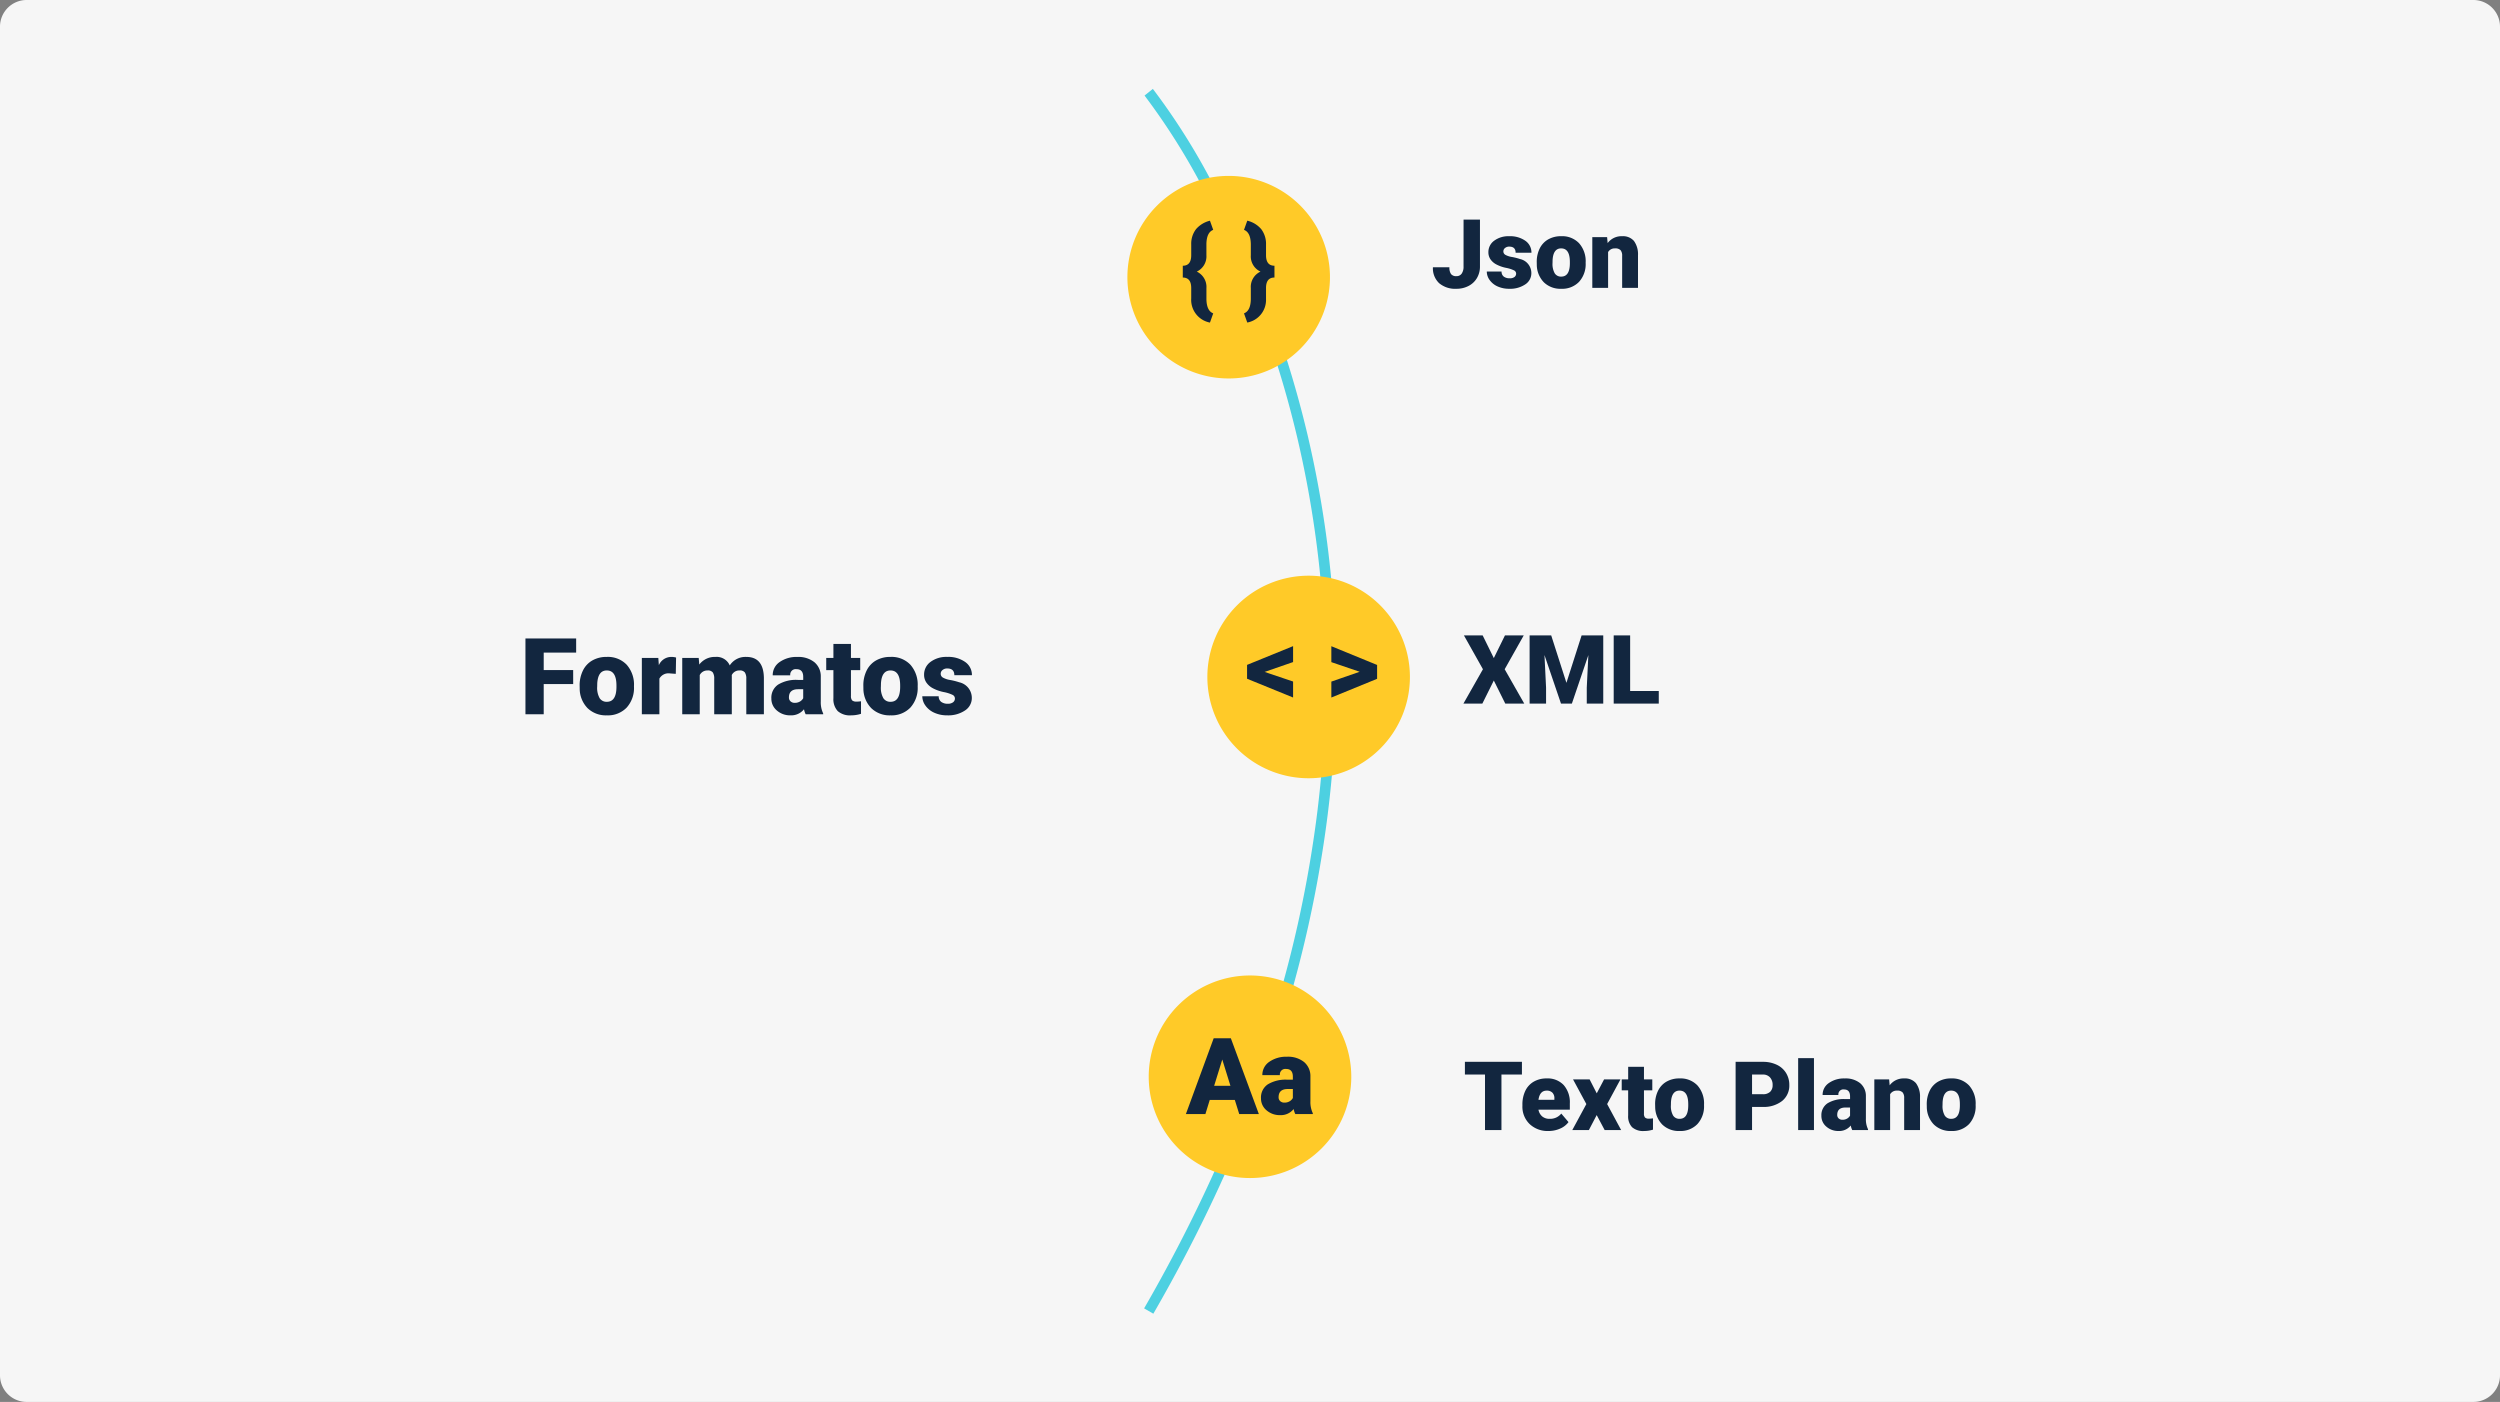 <svg xmlns="http://www.w3.org/2000/svg" width="469" height="263" viewBox="0 0 469 263">
  <rect x="0" y="0" width="469" height="263" fill="#808080" stroke="none"/>
  <g id="Grupo_92522" data-name="Grupo 92522" transform="translate(-566 -4092)">
    <path id="Trazado_106201" data-name="Trazado 106201" d="M5,0H464a5,5,0,0,1,5,5V258a5,5,0,0,1-5,5H5a5,5,0,0,1-5-5V5A5,5,0,0,1,5,0Z" transform="translate(566 4092)" fill="#f6f6f6"/>
    <path id="Trazado_106202" data-name="Trazado 106202" d="M10.029-5.664H4.5V0H1.074V-14.219h9.512v2.646H4.5V-8.3h5.527Zm1.211.283A6.236,6.236,0,0,1,11.855-8.2a4.4,4.4,0,0,1,1.768-1.9,5.323,5.323,0,0,1,2.705-.664,4.858,4.858,0,0,1,3.74,1.47,5.64,5.64,0,0,1,1.367,4v.117a5.472,5.472,0,0,1-1.372,3.921A4.871,4.871,0,0,1,16.348.2a4.927,4.927,0,0,1-3.623-1.353A5.29,5.29,0,0,1,11.25-4.824Zm3.291.205a3.932,3.932,0,0,0,.459,2.148,1.529,1.529,0,0,0,1.357.684q1.758,0,1.8-2.705v-.332q0-2.842-1.816-2.842-1.65,0-1.787,2.451ZM29.277-7.588l-1.084-.078a1.947,1.947,0,0,0-1.992.977V0H22.91V-10.566H26L26.1-9.209a2.548,2.548,0,0,1,2.314-1.553,3.209,3.209,0,0,1,.918.117Zm4.3-2.979.107,1.24A3.633,3.633,0,0,1,36.7-10.762,2.675,2.675,0,0,1,39.4-9.17a3.516,3.516,0,0,1,3.105-1.592q3.213,0,3.3,3.887V0h-3.3V-6.67a2.014,2.014,0,0,0-.273-1.182,1.164,1.164,0,0,0-1-.371,1.559,1.559,0,0,0-1.455.869l.01.137V0h-3.3V-6.65a2.117,2.117,0,0,0-.264-1.2,1.161,1.161,0,0,0-1.006-.371,1.578,1.578,0,0,0-1.445.869V0H30.488V-10.566ZM53.643,0a3.716,3.716,0,0,1-.312-.947A3.06,3.06,0,0,1,50.791.2a3.749,3.749,0,0,1-2.539-.9,2.875,2.875,0,0,1-1.045-2.271,2.955,2.955,0,0,1,1.27-2.6,6.468,6.468,0,0,1,3.691-.879h1.016v-.557q0-1.455-1.26-1.455a1.027,1.027,0,0,0-1.172,1.152H47.461a2.955,2.955,0,0,1,1.3-2.49,5.474,5.474,0,0,1,3.325-.957,4.8,4.8,0,0,1,3.193.986,3.429,3.429,0,0,1,1.2,2.705v4.678a4.79,4.79,0,0,0,.449,2.227V0ZM51.582-2.148A1.836,1.836,0,0,0,52.6-2.412a1.653,1.653,0,0,0,.581-.6V-4.7h-.957q-1.719,0-1.719,1.543a.942.942,0,0,0,.3.728A1.1,1.1,0,0,0,51.582-2.148ZM62.139-13.193v2.627h1.738v2.285H62.139v4.834a1.234,1.234,0,0,0,.215.83,1.152,1.152,0,0,0,.85.234,4.828,4.828,0,0,0,.82-.059V-.088A6.074,6.074,0,0,1,62.168.2a3.448,3.448,0,0,1-2.51-.8,3.282,3.282,0,0,1-.811-2.432V-8.281H57.5v-2.285h1.348v-2.627Zm2.324,7.813A6.236,6.236,0,0,1,65.078-8.2a4.4,4.4,0,0,1,1.768-1.9,5.323,5.323,0,0,1,2.705-.664,4.858,4.858,0,0,1,3.74,1.47,5.64,5.64,0,0,1,1.367,4v.117a5.472,5.472,0,0,1-1.372,3.921A4.871,4.871,0,0,1,69.57.2a4.927,4.927,0,0,1-3.623-1.353,5.29,5.29,0,0,1-1.475-3.667Zm3.291.205a3.932,3.932,0,0,0,.459,2.148,1.529,1.529,0,0,0,1.357.684q1.758,0,1.8-2.705v-.332q0-2.842-1.816-2.842-1.65,0-1.787,2.451ZM81.641-2.969a.76.76,0,0,0-.439-.674,6.685,6.685,0,0,0-1.67-.527A7.615,7.615,0,0,1,77.5-4.888a3.4,3.4,0,0,1-1.221-1.079,2.577,2.577,0,0,1-.42-1.455,2.92,2.92,0,0,1,1.2-2.4,4.948,4.948,0,0,1,3.145-.942,5.482,5.482,0,0,1,3.359.947,2.962,2.962,0,0,1,1.27,2.49h-3.3q0-1.27-1.338-1.27a1.326,1.326,0,0,0-.869.288.892.892,0,0,0-.352.718.819.819,0,0,0,.43.713,4.06,4.06,0,0,0,1.372.449,11.857,11.857,0,0,1,1.655.42,3.007,3.007,0,0,1,2.383,2.939A2.767,2.767,0,0,1,83.53-.713,5.631,5.631,0,0,1,80.205.2a5.747,5.747,0,0,1-2.422-.488,4.05,4.05,0,0,1-1.66-1.328,3.007,3.007,0,0,1-.6-1.768H78.6a1.272,1.272,0,0,0,.488,1.069,2.009,2.009,0,0,0,1.2.337A1.58,1.58,0,0,0,81.3-2.256.875.875,0,0,0,81.641-2.969Z" transform="translate(663.5 4226)" fill="#12263f"/>
    <path id="Trazado_105834" data-name="Trazado 105834" d="M-4045.134-7909.112l-1.732-1c4.66-8.071,8.9-16.277,12.607-24.391,3.544-7.759,6.691-15.639,9.356-23.422a224.9,224.9,0,0,0,10.311-43.609,199.559,199.559,0,0,0-3.551-71.972,196.106,196.106,0,0,0-8.494-27.03,186.043,186.043,0,0,0-9.4-20.155,125.54,125.54,0,0,0-10.746-16.946l1.559-1.252a124.676,124.676,0,0,1,10.9,17.165,187.916,187.916,0,0,1,9.5,20.357,198.065,198.065,0,0,1,8.6,27.3,201.536,201.536,0,0,1,3.619,72.721,226.85,226.85,0,0,1-10.4,44.027c-2.686,7.851-5.86,15.8-9.432,23.623C-4036.165-7925.513-4040.439-7917.244-4045.134-7909.112Z" transform="translate(4827.5 12247.563)" fill="#4dd0e1"/>
    <path id="Trazado_106203" data-name="Trazado 106203" d="M19,0A19,19,0,1,1,0,19,19,19,0,0,1,19,0Z" transform="translate(777.5 4125)" fill="#ffca28"/>
    <path id="Trazado_106204" data-name="Trazado 106204" d="M19,0A19,19,0,1,1,0,19,19,19,0,0,1,19,0Z" transform="translate(792.5 4200)" fill="#ffca28"/>
    <path id="Trazado_106205" data-name="Trazado 106205" d="M19,0A19,19,0,1,1,0,19,19,19,0,0,1,19,0Z" transform="translate(781.5 4275)" fill="#ffca28"/>
    <path id="Trazado_106206" data-name="Trazado 106206" d="M5.488,3.516A4.333,4.333,0,0,1,1.973-1.025V-2.959q0-1.973-1.582-1.973V-7.148q1.582,0,1.582-1.982v-2.051a4.48,4.48,0,0,1,.913-2.842,5.006,5.006,0,0,1,2.6-1.572L6.1-13.877q-1.23.469-1.279,2.627v2.119A3.167,3.167,0,0,1,3.018-6.045a3.175,3.175,0,0,1,1.807,3.1V-.84Q4.873,1.318,6.1,1.787Zm6.387-1.729q1.23-.469,1.279-2.627V-2.959a3.153,3.153,0,0,1,1.816-3.086,3.153,3.153,0,0,1-1.816-3.086V-11.25q-.049-2.158-1.279-2.627L12.49-15.6A4.916,4.916,0,0,1,15.117-14a4.58,4.58,0,0,1,.889,2.905v1.963q0,1.982,1.582,1.982v2.217q-1.582,0-1.582,1.963v2.08a4.319,4.319,0,0,1-3.516,4.4Z" transform="translate(787.5 4149)" fill="#12263f"/>
    <path id="Trazado_106207" data-name="Trazado 106207" d="M3.74-5.947l5.342,1.8v3L.449-4.668v-2.6l8.633-3.516v2.988Zm17.832-.029L16.26-7.783v-2.988l8.584,3.516v2.6L16.26-1.143V-4.131Z" transform="translate(799.5 4224)" fill="#12263f"/>
    <path id="Trazado_106208" data-name="Trazado 106208" d="M9.15-2.656h-4.7L3.633,0H-.029L5.186-14.219H8.408L13.662,0H9.98ZM5.273-5.3H8.33L6.8-10.234ZM20.5,0a3.716,3.716,0,0,1-.312-.947A3.06,3.06,0,0,1,17.646.2a3.749,3.749,0,0,1-2.539-.9,2.875,2.875,0,0,1-1.045-2.271,2.955,2.955,0,0,1,1.27-2.6,6.468,6.468,0,0,1,3.691-.879h1.016v-.557q0-1.455-1.26-1.455a1.027,1.027,0,0,0-1.172,1.152H14.316a2.955,2.955,0,0,1,1.3-2.49,5.474,5.474,0,0,1,3.325-.957,4.8,4.8,0,0,1,3.193.986,3.429,3.429,0,0,1,1.2,2.705v4.678a4.79,4.79,0,0,0,.449,2.227V0ZM18.438-2.148a1.836,1.836,0,0,0,1.021-.264,1.653,1.653,0,0,0,.581-.6V-4.7h-.957q-1.719,0-1.719,1.543a.942.942,0,0,0,.3.728A1.1,1.1,0,0,0,18.438-2.148Z" transform="translate(788.5 4301)" fill="#12263f"/>
    <path id="Trazado_106209" data-name="Trazado 106209" d="M6.064-12.8H9.141v8.78a4.2,4.2,0,0,1-.567,2.18A3.87,3.87,0,0,1,6.992-.352,4.835,4.835,0,0,1,4.729.176,4.661,4.661,0,0,1,1.477-.879,3.833,3.833,0,0,1,.316-3.867H3.41a2.113,2.113,0,0,0,.3,1.274,1.2,1.2,0,0,0,1.015.4,1.148,1.148,0,0,0,.989-.479,2.251,2.251,0,0,0,.347-1.34ZM15.926-2.672a.684.684,0,0,0-.4-.606,6.016,6.016,0,0,0-1.5-.475A6.853,6.853,0,0,1,12.2-4.4a3.062,3.062,0,0,1-1.1-.971,2.319,2.319,0,0,1-.378-1.31A2.628,2.628,0,0,1,11.8-8.837a4.453,4.453,0,0,1,2.83-.848,4.934,4.934,0,0,1,3.023.853A2.666,2.666,0,0,1,18.8-6.592H15.829q0-1.143-1.2-1.143a1.194,1.194,0,0,0-.782.259.8.8,0,0,0-.316.646.737.737,0,0,0,.387.642,3.654,3.654,0,0,0,1.235.4,10.671,10.671,0,0,1,1.49.378A2.706,2.706,0,0,1,18.782-2.76,2.491,2.491,0,0,1,17.626-.642a5.068,5.068,0,0,1-2.993.817,5.172,5.172,0,0,1-2.18-.439,3.645,3.645,0,0,1-1.494-1.2,2.707,2.707,0,0,1-.536-1.591h2.769a1.145,1.145,0,0,0,.439.962,1.808,1.808,0,0,0,1.081.3,1.422,1.422,0,0,0,.91-.246A.787.787,0,0,0,15.926-2.672Zm3.867-2.171a5.613,5.613,0,0,1,.554-2.536,3.96,3.96,0,0,1,1.591-1.709,4.791,4.791,0,0,1,2.435-.6,4.373,4.373,0,0,1,3.366,1.323,5.076,5.076,0,0,1,1.23,3.6v.105a4.925,4.925,0,0,1-1.235,3.529A4.384,4.384,0,0,1,24.39.176a4.434,4.434,0,0,1-3.261-1.217,4.761,4.761,0,0,1-1.327-3.3Zm2.962.185a3.538,3.538,0,0,0,.413,1.934,1.376,1.376,0,0,0,1.222.615q1.582,0,1.617-2.435v-.3q0-2.558-1.635-2.558-1.485,0-1.608,2.206ZM32.994-9.51l.1,1.116a3.225,3.225,0,0,1,2.716-1.292,2.713,2.713,0,0,1,2.219.888,4.226,4.226,0,0,1,.76,2.672V0H35.815V-6a1.6,1.6,0,0,0-.29-1.059A1.342,1.342,0,0,0,34.471-7.4a1.413,1.413,0,0,0-1.292.686V0H30.217V-9.51Z" transform="translate(834.5 4146)" fill="#12263f"/>
    <path id="Trazado_106210" data-name="Trazado 106210" d="M5.739-8.543,7.831-12.8h3.524L7.778-6.451,11.452,0H7.893L5.739-4.333,3.586,0H.035L3.7-6.451.132-12.8H3.647ZM16.506-12.8l2.856,8.9,2.848-8.9h4.061V0H23.177V-2.988l.3-6.117L20.382,0H18.343l-3.1-9.114.3,6.126V0H12.454V-12.8ZM31.315-2.373h5.37V0H28.23V-12.8h3.085Z" transform="translate(840.5 4224)" fill="#12263f"/>
    <path id="Trazado_106211" data-name="Trazado 106211" d="M11.013-10.415H7.172V0H4.087V-10.415H.316V-12.8h10.7ZM16,.176a4.889,4.889,0,0,1-3.542-1.305,4.507,4.507,0,0,1-1.354-3.4v-.246a5.84,5.84,0,0,1,.541-2.575,3.955,3.955,0,0,1,1.578-1.727,4.763,4.763,0,0,1,2.461-.611,4.117,4.117,0,0,1,3.164,1.244A4.887,4.887,0,0,1,20-4.975v1.151H14.115a2.135,2.135,0,0,0,.694,1.257,2.066,2.066,0,0,0,1.389.457,2.662,2.662,0,0,0,2.2-.984l1.354,1.6A3.784,3.784,0,0,1,18.18-.277,5.3,5.3,0,0,1,16,.176ZM15.662-7.4q-1.3,0-1.547,1.723H17.1v-.229a1.467,1.467,0,0,0-.36-1.1A1.434,1.434,0,0,0,15.662-7.4Zm9.387.51,1.38-2.619H29.5L27-4.878,29.628,0H26.534L25.04-2.812,23.572,0H20.461L23.1-4.878,20.6-9.51h3.111Zm8.859-4.983V-9.51h1.564v2.057H33.908V-3.1a1.111,1.111,0,0,0,.193.747,1.037,1.037,0,0,0,.765.211A4.345,4.345,0,0,0,35.6-2.2V-.079a5.466,5.466,0,0,1-1.67.255,3.1,3.1,0,0,1-2.259-.721,2.954,2.954,0,0,1-.729-2.188v-4.72H29.733V-9.51h1.213v-2.364ZM36-4.843a5.613,5.613,0,0,1,.554-2.536,3.96,3.96,0,0,1,1.591-1.709,4.791,4.791,0,0,1,2.435-.6,4.373,4.373,0,0,1,3.366,1.323,5.076,5.076,0,0,1,1.23,3.6v.105a4.925,4.925,0,0,1-1.235,3.529A4.384,4.384,0,0,1,40.6.176a4.434,4.434,0,0,1-3.261-1.217,4.761,4.761,0,0,1-1.327-3.3Zm2.962.185a3.538,3.538,0,0,0,.413,1.934,1.376,1.376,0,0,0,1.222.615q1.582,0,1.617-2.435v-.3q0-2.558-1.635-2.558-1.485,0-1.608,2.206Zm15.223.316V0H51.1V-12.8h5.106a5.948,5.948,0,0,1,2.6.541,4.074,4.074,0,0,1,1.749,1.538,4.2,4.2,0,0,1,.62,2.263,3.7,3.7,0,0,1-1.34,2.993,5.561,5.561,0,0,1-3.678,1.121Zm0-2.382h2.021a1.906,1.906,0,0,0,1.367-.448,1.665,1.665,0,0,0,.47-1.266A2.059,2.059,0,0,0,57.56-9.87a1.712,1.712,0,0,0-1.318-.545H54.185ZM65.8,0H62.833V-13.5H65.8Zm7.181,0A3.344,3.344,0,0,1,72.7-.853,2.754,2.754,0,0,1,70.418.176a3.374,3.374,0,0,1-2.285-.813,2.588,2.588,0,0,1-.94-2.043,2.66,2.66,0,0,1,1.143-2.338,5.821,5.821,0,0,1,3.322-.791h.914v-.5q0-1.31-1.134-1.31a.925.925,0,0,0-1.055,1.037H67.421a2.659,2.659,0,0,1,1.173-2.241,4.927,4.927,0,0,1,2.993-.861,4.323,4.323,0,0,1,2.874.888,3.086,3.086,0,0,1,1.081,2.435v4.21a4.311,4.311,0,0,0,.4,2V0ZM71.13-1.934a1.652,1.652,0,0,0,.918-.237,1.487,1.487,0,0,0,.523-.536V-4.228H71.71q-1.547,0-1.547,1.389a.848.848,0,0,0,.272.655A.986.986,0,0,0,71.13-1.934ZM79.9-9.51,80-8.394a3.225,3.225,0,0,1,2.716-1.292,2.713,2.713,0,0,1,2.219.888,4.226,4.226,0,0,1,.76,2.672V0H82.723V-6a1.6,1.6,0,0,0-.29-1.059A1.342,1.342,0,0,0,81.378-7.4a1.413,1.413,0,0,0-1.292.686V0H77.124V-9.51Zm7.058,4.667a5.613,5.613,0,0,1,.554-2.536A3.96,3.96,0,0,1,89.1-9.088a4.791,4.791,0,0,1,2.435-.6A4.373,4.373,0,0,1,94.9-8.363a5.076,5.076,0,0,1,1.23,3.6v.105A4.925,4.925,0,0,1,94.9-1.129,4.384,4.384,0,0,1,91.556.176a4.434,4.434,0,0,1-3.261-1.217,4.761,4.761,0,0,1-1.327-3.3Zm2.962.185a3.538,3.538,0,0,0,.413,1.934,1.376,1.376,0,0,0,1.222.615q1.582,0,1.617-2.435v-.3q0-2.558-1.635-2.558-1.485,0-1.608,2.206Z" transform="translate(840.5 4304)" fill="#12263f"/>
  </g>
</svg>

